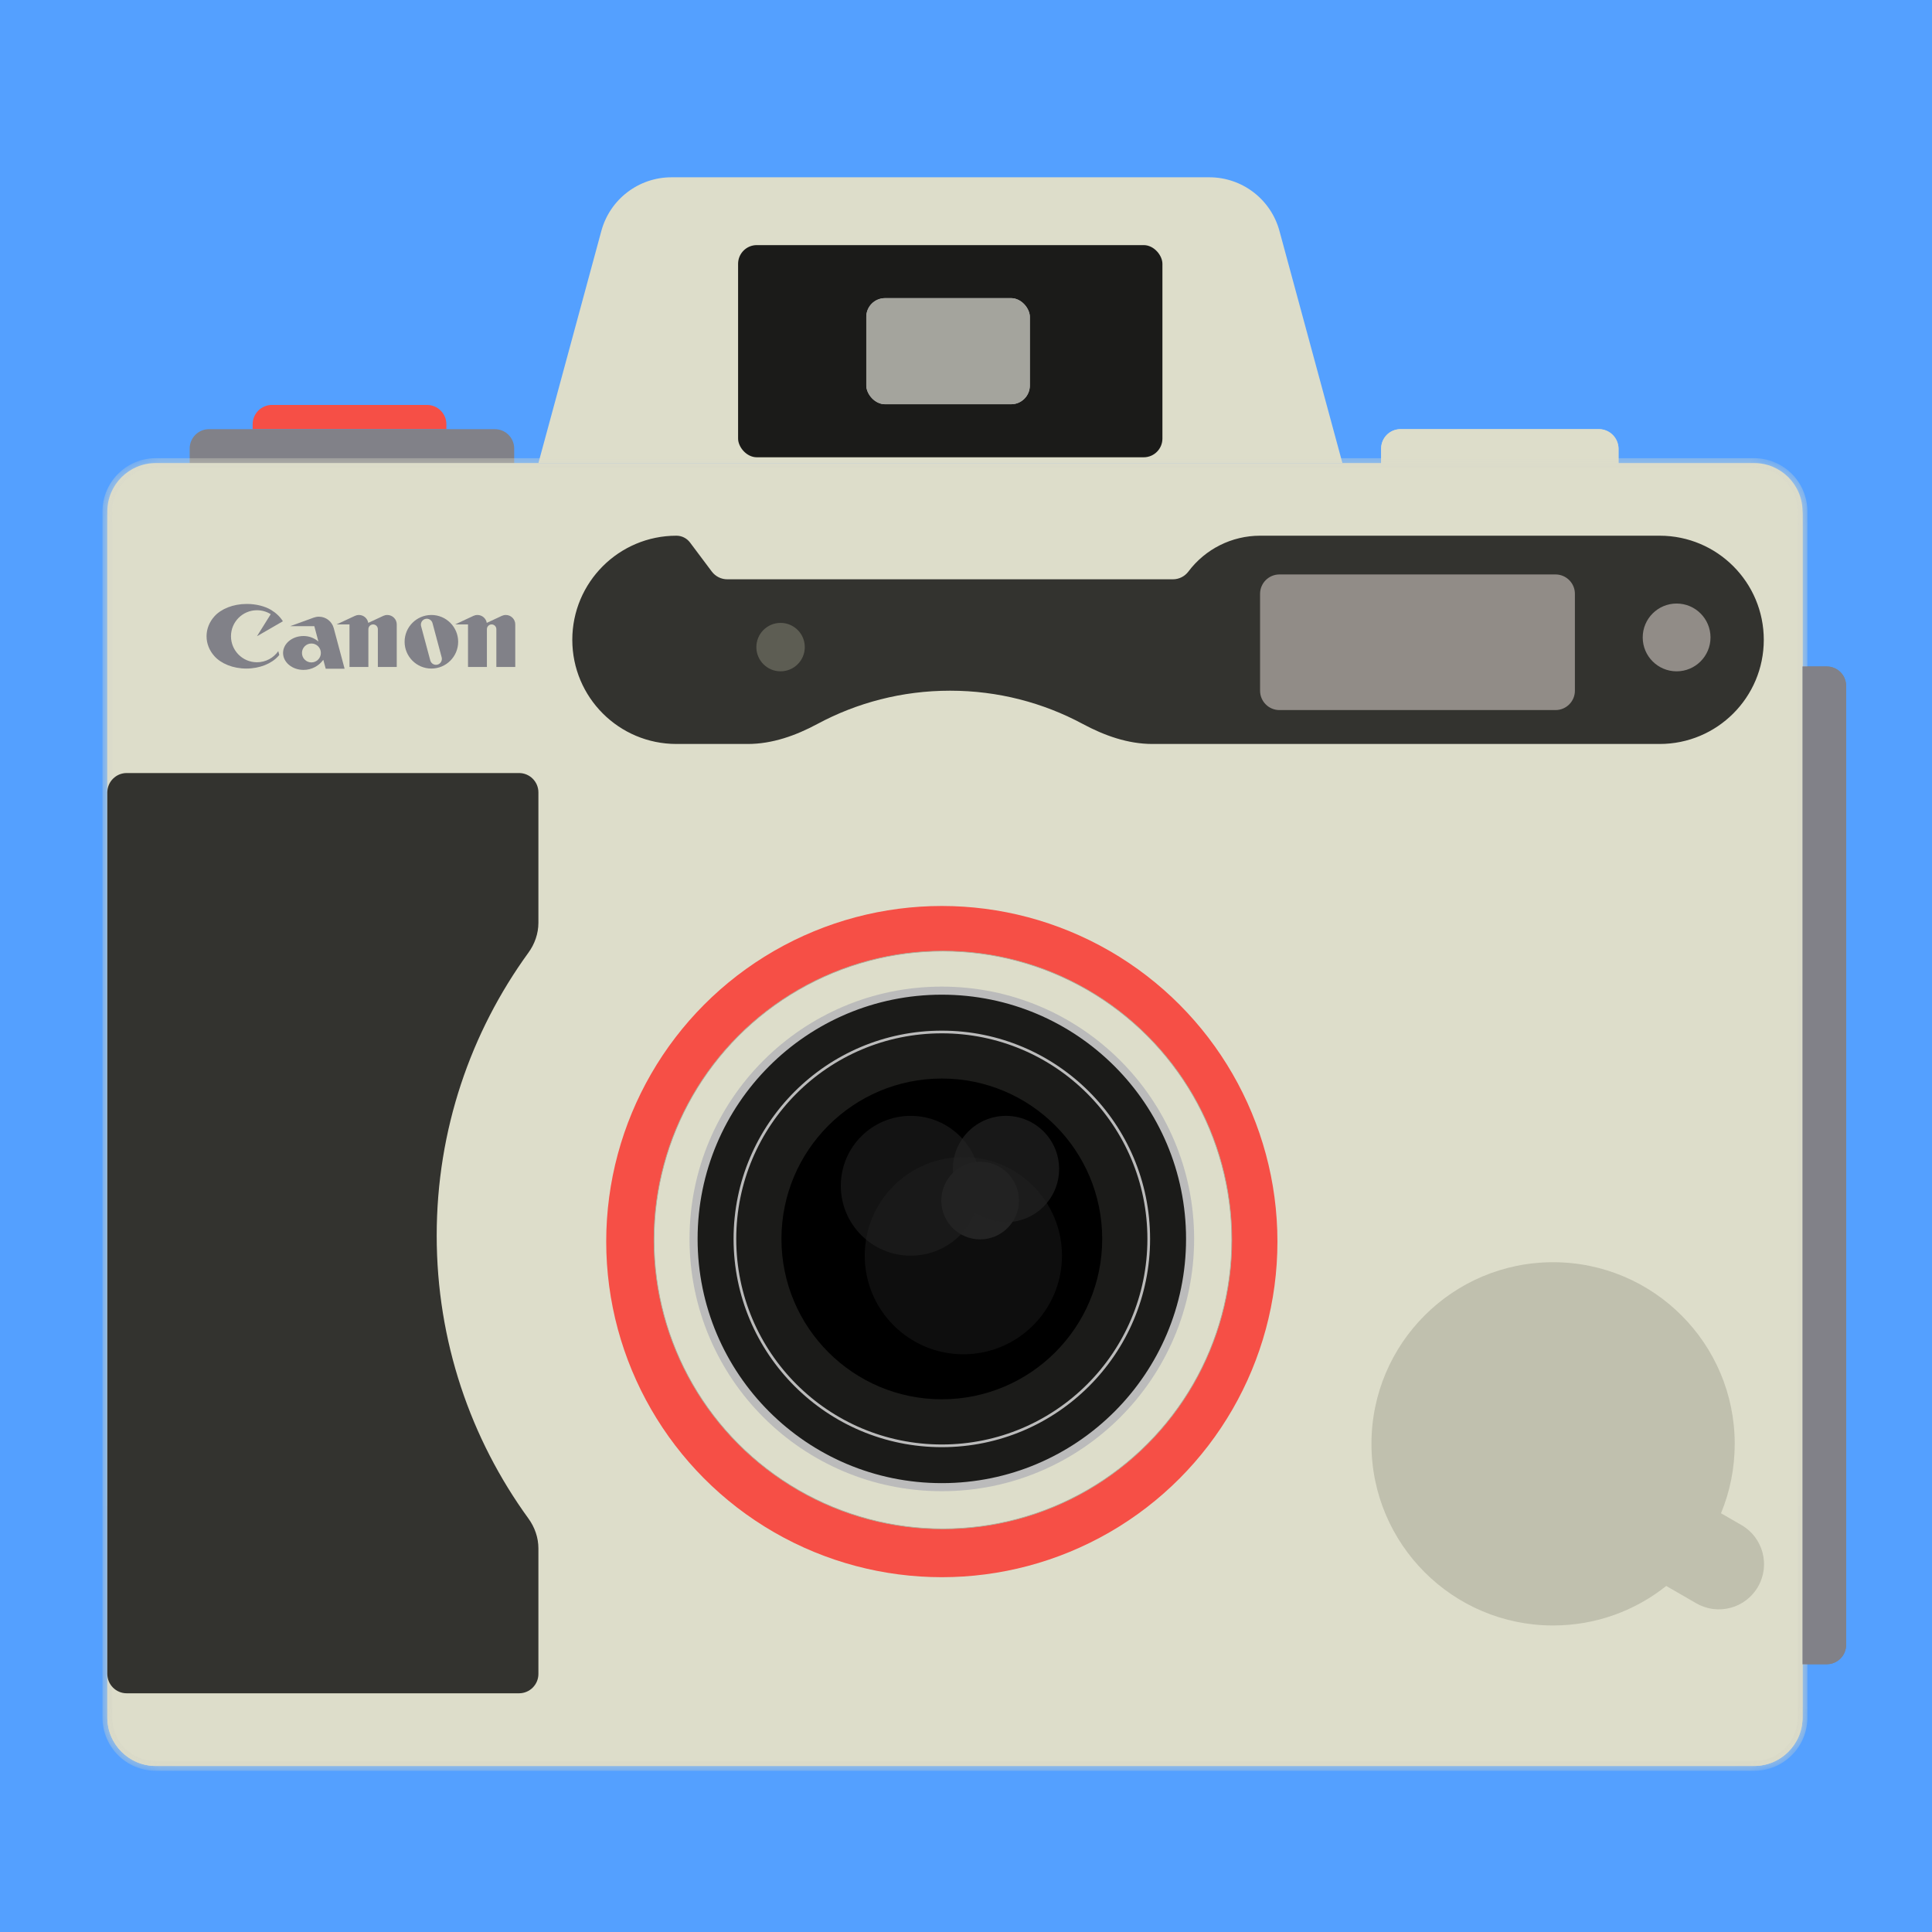 <svg width="90" height="90" viewBox="0 0 90 90" fill="none" xmlns="http://www.w3.org/2000/svg">
<rect width="90" height="90" fill="#54A0FF"/>
<rect x="64.34" y="19.992" width="11.056" height="3.384" rx="0.903" fill="#DDDDCA"/>
<path fill-rule="evenodd" clip-rule="evenodd" d="M31.28 8.259C29.752 8.259 28.413 9.283 28.013 10.758L25.081 21.571H62.535L59.602 10.758C59.202 9.283 57.864 8.259 56.336 8.259H31.28ZM7.256 21.797C6.01 21.797 5 22.807 5 24.053V80.008C5 81.254 6.01 82.265 7.256 82.265H81.713C82.959 82.265 83.969 81.254 83.969 80.008V24.053C83.969 22.807 82.959 21.797 81.713 21.797H36.314H7.256Z" fill="#DDDDCA"/>
<path d="M11.97 30.851C11.302 30.851 10.76 30.308 10.76 29.639C10.76 28.97 11.302 28.427 11.97 28.427C12.206 28.427 12.426 28.495 12.612 28.611L11.97 29.639L13.178 28.941C13.047 28.732 12.858 28.551 12.631 28.414C12.341 28.241 11.938 28.134 11.493 28.134C10.858 28.134 10.3 28.365 9.989 28.711C9.759 28.967 9.622 29.289 9.622 29.639C9.622 29.989 9.759 30.312 9.989 30.568C10.301 30.914 10.85 31.144 11.475 31.144C12.1 31.144 12.649 30.914 12.961 30.568C12.978 30.549 12.994 30.529 13.01 30.509L12.963 30.333C12.744 30.646 12.381 30.851 11.97 30.851" fill="#818188"/>
<path d="M16.053 31.152L15.546 29.259C15.465 28.953 15.187 28.728 14.855 28.728C14.769 28.728 14.687 28.744 14.611 28.772L13.519 29.169H14.642L14.833 29.886C14.647 29.726 14.405 29.628 14.14 29.628C13.613 29.628 13.186 29.981 13.186 30.417C13.186 30.853 13.613 31.207 14.14 31.207C14.519 31.207 14.854 31.021 15.061 30.736L15.173 31.152H16.053V31.152ZM14.507 30.858C14.264 30.858 14.067 30.661 14.067 30.417C14.067 30.174 14.264 29.977 14.507 29.977C14.75 29.977 14.947 30.174 14.947 30.417C14.947 30.661 14.75 30.858 14.507 30.858Z" fill="#818188"/>
<path d="M18.041 28.648C17.975 28.648 17.912 28.663 17.856 28.689L17.155 29.016C17.12 28.807 16.939 28.648 16.721 28.648C16.655 28.648 16.591 28.663 16.535 28.689L15.679 29.088H16.281V31.071H17.161V29.309C17.161 29.187 17.259 29.088 17.381 29.088C17.503 29.088 17.602 29.187 17.602 29.309V31.071H18.482V29.088C18.482 28.845 18.284 28.648 18.041 28.648" fill="#818188"/>
<path d="M21.343 29.896C21.343 30.585 20.784 31.144 20.096 31.144C19.407 31.144 18.848 30.585 18.848 29.896C18.848 29.207 19.407 28.648 20.096 28.648C20.784 28.648 21.343 29.207 21.343 29.896V29.896ZM20.148 29.027C20.108 28.88 19.957 28.793 19.811 28.832C19.664 28.872 19.577 29.023 19.616 29.169L20.044 30.765C20.083 30.912 20.234 30.999 20.381 30.96C20.527 30.921 20.614 30.77 20.575 30.623L20.148 29.027V29.027Z" fill="#818188"/>
<path d="M23.563 28.648C23.496 28.648 23.433 28.663 23.376 28.689L22.676 29.016C22.641 28.807 22.46 28.648 22.241 28.648C22.175 28.648 22.112 28.663 22.055 28.689L21.2 29.088H21.802V31.071H22.682V29.309C22.682 29.187 22.78 29.088 22.902 29.088C23.024 29.088 23.122 29.187 23.122 29.309V31.071H24.003V29.088C24.003 28.845 23.805 28.648 23.563 28.648" fill="#818188"/>
<path fill-rule="evenodd" clip-rule="evenodd" d="M25.081 43.762V36.914C25.081 36.415 24.677 36.011 24.178 36.011H5.903C5.404 36.011 5 36.415 5 36.914V77.978C5 78.476 5.404 78.88 5.903 78.88H24.178C24.677 78.88 25.081 78.476 25.081 77.978V71.355C22.112 67.548 20.343 62.76 20.343 57.559C20.343 52.357 22.112 47.569 25.081 43.762Z" fill="#33332F"/>
<path d="M17.594 71.344C17.251 71.943 16.454 72.1 15.949 71.63C14.333 70.129 12.992 68.256 12.01 66.121C10.833 63.562 10.208 60.706 10.19 57.8C10.172 54.894 10.762 52.027 11.907 49.448C12.863 47.296 14.183 45.4 15.781 43.871C16.279 43.394 17.077 43.539 17.427 44.133V44.133C17.712 44.615 17.597 45.229 17.188 45.612C15.752 46.954 14.569 48.635 13.718 50.55C12.726 52.783 12.216 55.266 12.232 57.782C12.247 60.299 12.788 62.773 13.807 64.989C14.681 66.887 15.883 68.547 17.333 69.864C17.748 70.242 17.873 70.857 17.594 71.344V71.344Z" fill="#252522"/>
<path d="M83.969 31.047H85.097C85.596 31.047 86 31.451 86 31.95V76.624C86 77.122 85.596 77.526 85.097 77.526H83.969V31.047Z" fill="#818188"/>
<path fill-rule="evenodd" clip-rule="evenodd" d="M77.689 70.493C78.101 69.497 78.329 68.405 78.329 67.26C78.329 62.587 74.541 58.799 69.868 58.799C65.195 58.799 61.407 62.587 61.407 67.26C61.407 71.933 65.195 75.721 69.868 75.721C71.86 75.721 73.692 75.033 75.138 73.88L76.537 74.688C77.543 75.269 78.831 74.924 79.412 73.918C79.993 72.911 79.648 71.624 78.641 71.043L77.689 70.493Z" fill="#D3D3C0"/>
<path d="M64.34 20.894C64.34 20.396 64.744 19.992 65.242 19.992H74.493C74.992 19.992 75.396 20.396 75.396 20.894V21.684H64.34V20.894Z" fill="#DDDDCA"/>
<path d="M11.769 19.766C11.769 19.267 12.173 18.863 12.671 18.863H19.891C20.39 18.863 20.794 19.267 20.794 19.766V19.992H11.769V19.766Z" fill="#F64F46"/>
<path d="M8.836 20.894C8.836 20.396 9.24 19.992 9.738 19.992H23.05C23.549 19.992 23.953 20.396 23.953 20.894V21.797H8.836V20.894Z" fill="#818188"/>
<mask id="path-15-inside-1_2380_6206" fill="white">
<path d="M5 23.827C5 22.581 6.01 21.571 7.256 21.571H36.314H81.713C82.959 21.571 83.969 22.581 83.969 23.827V80.008C83.969 81.254 82.959 82.265 81.713 82.265H7.256C6.01 82.265 5 81.254 5 80.008V23.827Z"/>
</mask>
<path d="M5 23.827C5 22.581 6.01 21.571 7.256 21.571H36.314H81.713C82.959 21.571 83.969 22.581 83.969 23.827V80.008C83.969 81.254 82.959 82.265 81.713 82.265H7.256C6.01 82.265 5 81.254 5 80.008V23.827Z" fill="#DDDDCA"/>
<path d="M83.744 23.827V80.008H84.195V23.827H83.744ZM81.713 82.039H7.256V82.49H81.713V82.039ZM5.226 80.008V23.827H4.774V80.008H5.226ZM7.256 21.797H36.314V21.345H7.256V21.797ZM36.314 21.797H81.713V21.345H36.314V21.797ZM7.256 82.039C6.135 82.039 5.226 81.13 5.226 80.008H4.774C4.774 81.379 5.886 82.49 7.256 82.49V82.039ZM83.744 80.008C83.744 81.13 82.835 82.039 81.713 82.039V82.49C83.084 82.49 84.195 81.379 84.195 80.008H83.744ZM84.195 23.827C84.195 22.457 83.084 21.345 81.713 21.345V21.797C82.835 21.797 83.744 22.706 83.744 23.827H84.195ZM5.226 23.827C5.226 22.706 6.135 21.797 7.256 21.797V21.345C5.886 21.345 4.774 22.457 4.774 23.827H5.226Z" fill="url(#paint0_linear_2380_6206)" mask="url(#path-15-inside-1_2380_6206)"/>
<path d="M11.97 30.851C11.302 30.851 10.76 30.308 10.76 29.639C10.76 28.97 11.302 28.427 11.97 28.427C12.206 28.427 12.426 28.495 12.612 28.611L11.97 29.639L13.178 28.941C13.047 28.732 12.858 28.551 12.631 28.414C12.341 28.241 11.938 28.134 11.493 28.134C10.858 28.134 10.3 28.365 9.989 28.711C9.759 28.967 9.622 29.289 9.622 29.639C9.622 29.989 9.759 30.312 9.989 30.568C10.301 30.914 10.85 31.144 11.475 31.144C12.1 31.144 12.649 30.914 12.961 30.568C12.978 30.549 12.994 30.529 13.01 30.509L12.963 30.333C12.744 30.646 12.381 30.851 11.97 30.851" fill="#818188"/>
<path d="M16.053 31.152L15.546 29.259C15.465 28.953 15.187 28.728 14.855 28.728C14.769 28.728 14.687 28.744 14.611 28.772L13.519 29.169H14.642L14.833 29.886C14.647 29.726 14.405 29.628 14.14 29.628C13.613 29.628 13.186 29.981 13.186 30.417C13.186 30.853 13.613 31.207 14.14 31.207C14.519 31.207 14.854 31.021 15.061 30.736L15.173 31.152H16.053V31.152ZM14.507 30.858C14.264 30.858 14.067 30.661 14.067 30.417C14.067 30.174 14.264 29.977 14.507 29.977C14.75 29.977 14.947 30.174 14.947 30.417C14.947 30.661 14.75 30.858 14.507 30.858Z" fill="#818188"/>
<path d="M18.041 28.648C17.975 28.648 17.912 28.663 17.856 28.689L17.155 29.016C17.12 28.807 16.939 28.648 16.721 28.648C16.655 28.648 16.591 28.663 16.535 28.689L15.679 29.088H16.281V31.071H17.161V29.309C17.161 29.187 17.259 29.088 17.381 29.088C17.503 29.088 17.602 29.187 17.602 29.309V31.071H18.482V29.088C18.482 28.845 18.284 28.648 18.041 28.648" fill="#818188"/>
<path d="M21.343 29.896C21.343 30.585 20.784 31.144 20.096 31.144C19.407 31.144 18.848 30.585 18.848 29.896C18.848 29.207 19.407 28.648 20.096 28.648C20.784 28.648 21.343 29.207 21.343 29.896V29.896ZM20.148 29.027C20.108 28.88 19.957 28.793 19.811 28.832C19.664 28.872 19.577 29.023 19.616 29.169L20.044 30.765C20.083 30.912 20.234 30.999 20.381 30.96C20.527 30.921 20.614 30.77 20.575 30.623L20.148 29.027V29.027Z" fill="#818188"/>
<path d="M23.563 28.648C23.496 28.648 23.433 28.663 23.376 28.689L22.676 29.016C22.641 28.807 22.46 28.648 22.241 28.648C22.175 28.648 22.112 28.663 22.055 28.689L21.2 29.088H21.802V31.071H22.682V29.309C22.682 29.187 22.78 29.088 22.902 29.088C23.024 29.088 23.122 29.187 23.122 29.309V31.071H24.003V29.088C24.003 28.845 23.805 28.648 23.563 28.648" fill="#818188"/>
<path fill-rule="evenodd" clip-rule="evenodd" d="M24.614 44.382C24.91 43.975 25.081 43.489 25.081 42.986V36.914C25.081 36.415 24.677 36.011 24.178 36.011H5.903C5.404 36.011 5 36.415 5 36.914V77.978C5 78.476 5.404 78.88 5.903 78.88H24.178C24.677 78.88 25.081 78.476 25.081 77.978V72.13C25.081 71.628 24.91 71.141 24.614 70.735C21.927 67.034 20.343 62.481 20.343 57.559C20.343 52.636 21.927 48.083 24.614 44.382Z" fill="#33332F"/>
<g filter="url(#filter0_dd_2380_6206)">
<path d="M17.594 71.344C17.251 71.943 16.454 72.1 15.949 71.63C14.333 70.129 12.992 68.256 12.01 66.121C10.833 63.562 10.208 60.706 10.19 57.8C10.172 54.894 10.762 52.027 11.907 49.448C12.863 47.296 14.183 45.4 15.781 43.871C16.279 43.394 17.077 43.539 17.427 44.133V44.133C17.712 44.615 17.597 45.229 17.188 45.612C15.752 46.954 14.569 48.635 13.718 50.55C12.726 52.783 12.216 55.266 12.232 57.782C12.247 60.299 12.788 62.773 13.807 64.989C14.681 66.887 15.883 68.547 17.333 69.864C17.748 70.242 17.873 70.857 17.594 71.344V71.344Z" fill="#33332F"/>
</g>
<path d="M83.969 31.047H85.097C85.596 31.047 86 31.451 86 31.95V76.624C86 77.122 85.596 77.526 85.097 77.526H83.969V31.047Z" fill="#818188"/>
<path fill-rule="evenodd" clip-rule="evenodd" d="M80.171 70.493C80.583 69.497 80.81 68.405 80.81 67.26C80.81 62.587 77.022 58.799 72.349 58.799C67.677 58.799 63.888 62.587 63.888 67.26C63.888 71.933 67.677 75.721 72.349 75.721C74.342 75.721 76.174 75.033 77.62 73.88L79.019 74.688C80.025 75.269 81.312 74.924 81.894 73.918C82.475 72.911 82.13 71.624 81.123 71.043L80.171 70.493Z" fill="#C0C0AE"/>
<rect x="34.383" y="11.418" width="19.767" height="9.884" rx="0.872" fill="#1B1B19"/>
<rect x="40.355" y="13.889" width="7.619" height="4.942" rx="0.872" fill="#BBBBBB"/>
<rect x="40.355" y="13.889" width="7.619" height="4.942" rx="0.872" fill="#A4A49D"/>
<g filter="url(#filter1_i_2380_6206)">
<path d="M57.079 44.44C57.785 43.73 58.94 43.726 59.58 44.495C61.771 47.128 63.278 50.279 63.947 53.666C64.735 57.648 64.331 61.777 62.785 65.528C61.24 69.28 58.623 72.487 55.265 74.743C51.907 76.999 47.959 78.203 43.92 78.203C39.882 78.203 35.934 76.999 32.576 74.743C29.218 72.487 26.601 69.28 25.055 65.528C23.51 61.777 23.106 57.648 23.894 53.666C24.563 50.279 26.07 47.128 28.261 44.495C28.901 43.726 30.056 43.73 30.762 44.44L42.641 56.384C43.346 57.094 44.495 57.094 45.2 56.384L57.079 44.44Z" fill="#DDDDCA"/>
</g>
<g filter="url(#filter2_d_2380_6206)">
<circle cx="43.874" cy="57.713" r="15.634" fill="#F64F46"/>
</g>
<circle cx="43.924" cy="57.763" r="13.457" fill="#DDDDCA" stroke="#ABAE9B" stroke-width="0.031"/>
<circle cx="43.874" cy="57.713" r="11.565" fill="#1B1B19" stroke="#BBBBBB" stroke-width="0.376"/>
<circle cx="43.874" cy="57.713" r="9.639" fill="#1B1B19" stroke="#BBBBBB" stroke-width="0.125"/>
<circle cx="43.874" cy="57.713" r="7.471" fill="url(#paint1_linear_2380_6206)"/>
<circle cx="45.658" cy="55.928" r="1.807" fill="#232323"/>
<circle cx="46.862" cy="54.457" r="2.476" fill="#232323" fill-opacity="0.7"/>
<circle cx="42.424" cy="55.237" r="3.256" fill="#232323" fill-opacity="0.56"/>
<circle cx="44.877" cy="58.493" r="4.594" fill="#232323" fill-opacity="0.4"/>
<path fill-rule="evenodd" clip-rule="evenodd" d="M31.511 24.955V24.955C31.76 24.955 31.994 25.073 32.143 25.271L33.158 26.625C33.329 26.852 33.596 26.986 33.88 26.986H54.638C54.922 26.986 55.19 26.852 55.36 26.625V26.625C56.148 25.574 57.385 24.955 58.699 24.955H77.313C79.993 24.955 82.164 27.127 82.164 29.806C82.164 32.486 79.993 34.657 77.313 34.657H53.684C52.543 34.657 51.448 34.266 50.442 33.726C48.601 32.736 46.495 32.175 44.259 32.175C42.022 32.175 39.917 32.736 38.075 33.726C37.07 34.266 35.975 34.657 34.834 34.657H31.511C28.832 34.657 26.66 32.486 26.66 29.806C26.66 27.127 28.832 24.955 31.511 24.955Z" fill="#33332F"/>
<circle cx="36.362" cy="30.145" r="1.128" fill="#5D5D53"/>
<path d="M58.699 27.663C58.699 27.165 59.103 26.76 59.602 26.76H72.462C72.961 26.76 73.365 27.165 73.365 27.663V32.175C73.365 32.674 72.961 33.078 72.462 33.078H59.602C59.103 33.078 58.699 32.674 58.699 32.175V27.663Z" fill="#918C87"/>
<circle cx="78.103" cy="29.694" r="1.579" fill="#918C87"/>
<defs>
<filter id="filter0_dd_2380_6206" x="8.159" y="42.086" width="11.987" height="31.319" filterUnits="userSpaceOnUse" color-interpolation-filters="sRGB">
<feFlood flood-opacity="0" result="BackgroundImageFix"/>
<feColorMatrix in="SourceAlpha" type="matrix" values="0 0 0 0 0 0 0 0 0 0 0 0 0 0 0 0 0 0 127 0" result="hardAlpha"/>
<feOffset dx="-0.903"/>
<feGaussianBlur stdDeviation="0.564"/>
<feComposite in2="hardAlpha" operator="out"/>
<feColorMatrix type="matrix" values="0 0 0 0 0 0 0 0 0 0 0 0 0 0 0 0 0 0 0.17 0"/>
<feBlend mode="normal" in2="BackgroundImageFix" result="effect1_dropShadow_2380_6206"/>
<feColorMatrix in="SourceAlpha" type="matrix" values="0 0 0 0 0 0 0 0 0 0 0 0 0 0 0 0 0 0 127 0" result="hardAlpha"/>
<feMorphology radius="0.5" operator="dilate" in="SourceAlpha" result="effect2_dropShadow_2380_6206"/>
<feOffset dx="0.903"/>
<feGaussianBlur stdDeviation="0.5"/>
<feComposite in2="hardAlpha" operator="out"/>
<feColorMatrix type="matrix" values="0 0 0 0 1 0 0 0 0 1 0 0 0 0 1 0 0 0 0.17 0"/>
<feBlend mode="normal" in2="effect1_dropShadow_2380_6206" result="effect2_dropShadow_2380_6206"/>
<feBlend mode="normal" in="SourceGraphic" in2="effect2_dropShadow_2380_6206" result="shape"/>
</filter>
<filter id="filter1_i_2380_6206" x="23.501" y="43.236" width="40.838" height="34.968" filterUnits="userSpaceOnUse" color-interpolation-filters="sRGB">
<feFlood flood-opacity="0" result="BackgroundImageFix"/>
<feBlend mode="normal" in="SourceGraphic" in2="BackgroundImageFix" result="shape"/>
<feColorMatrix in="SourceAlpha" type="matrix" values="0 0 0 0 0 0 0 0 0 0 0 0 0 0 0 0 0 0 127 0" result="hardAlpha"/>
<feMorphology radius="1.805" operator="erode" in="SourceAlpha" result="effect1_innerShadow_2380_6206"/>
<feOffset dy="-0.677"/>
<feGaussianBlur stdDeviation="0.62"/>
<feComposite in2="hardAlpha" operator="arithmetic" k2="-1" k3="1"/>
<feColorMatrix type="matrix" values="0 0 0 0 1 0 0 0 0 1 0 0 0 0 1 0 0 0 0.17 0"/>
<feBlend mode="normal" in2="shape" result="effect1_innerShadow_2380_6206"/>
</filter>
<filter id="filter2_d_2380_6206" x="27.926" y="41.89" width="31.896" height="31.896" filterUnits="userSpaceOnUse" color-interpolation-filters="sRGB">
<feFlood flood-opacity="0" result="BackgroundImageFix"/>
<feColorMatrix in="SourceAlpha" type="matrix" values="0 0 0 0 0 0 0 0 0 0 0 0 0 0 0 0 0 0 127 0" result="hardAlpha"/>
<feOffset dy="0.125"/>
<feGaussianBlur stdDeviation="0.157"/>
<feColorMatrix type="matrix" values="0 0 0 0 0 0 0 0 0 0 0 0 0 0 0 0 0 0 0.2 0"/>
<feBlend mode="normal" in2="BackgroundImageFix" result="effect1_dropShadow_2380_6206"/>
<feBlend mode="normal" in="SourceGraphic" in2="effect1_dropShadow_2380_6206" result="shape"/>
</filter>
<linearGradient id="paint0_linear_2380_6206" x1="44.485" y1="9.613" x2="44.485" y2="82.265" gradientUnits="userSpaceOnUse">
<stop stop-color="#DBDBCB"/>
<stop offset="1" stop-color="#D8D8C7"/>
</linearGradient>
<linearGradient id="paint1_linear_2380_6206" x1="43.896" y1="65.184" x2="43.896" y2="50.241" gradientUnits="userSpaceOnUse">
<stop/>
<stop offset="1"/>
</linearGradient>
</defs>
</svg>

